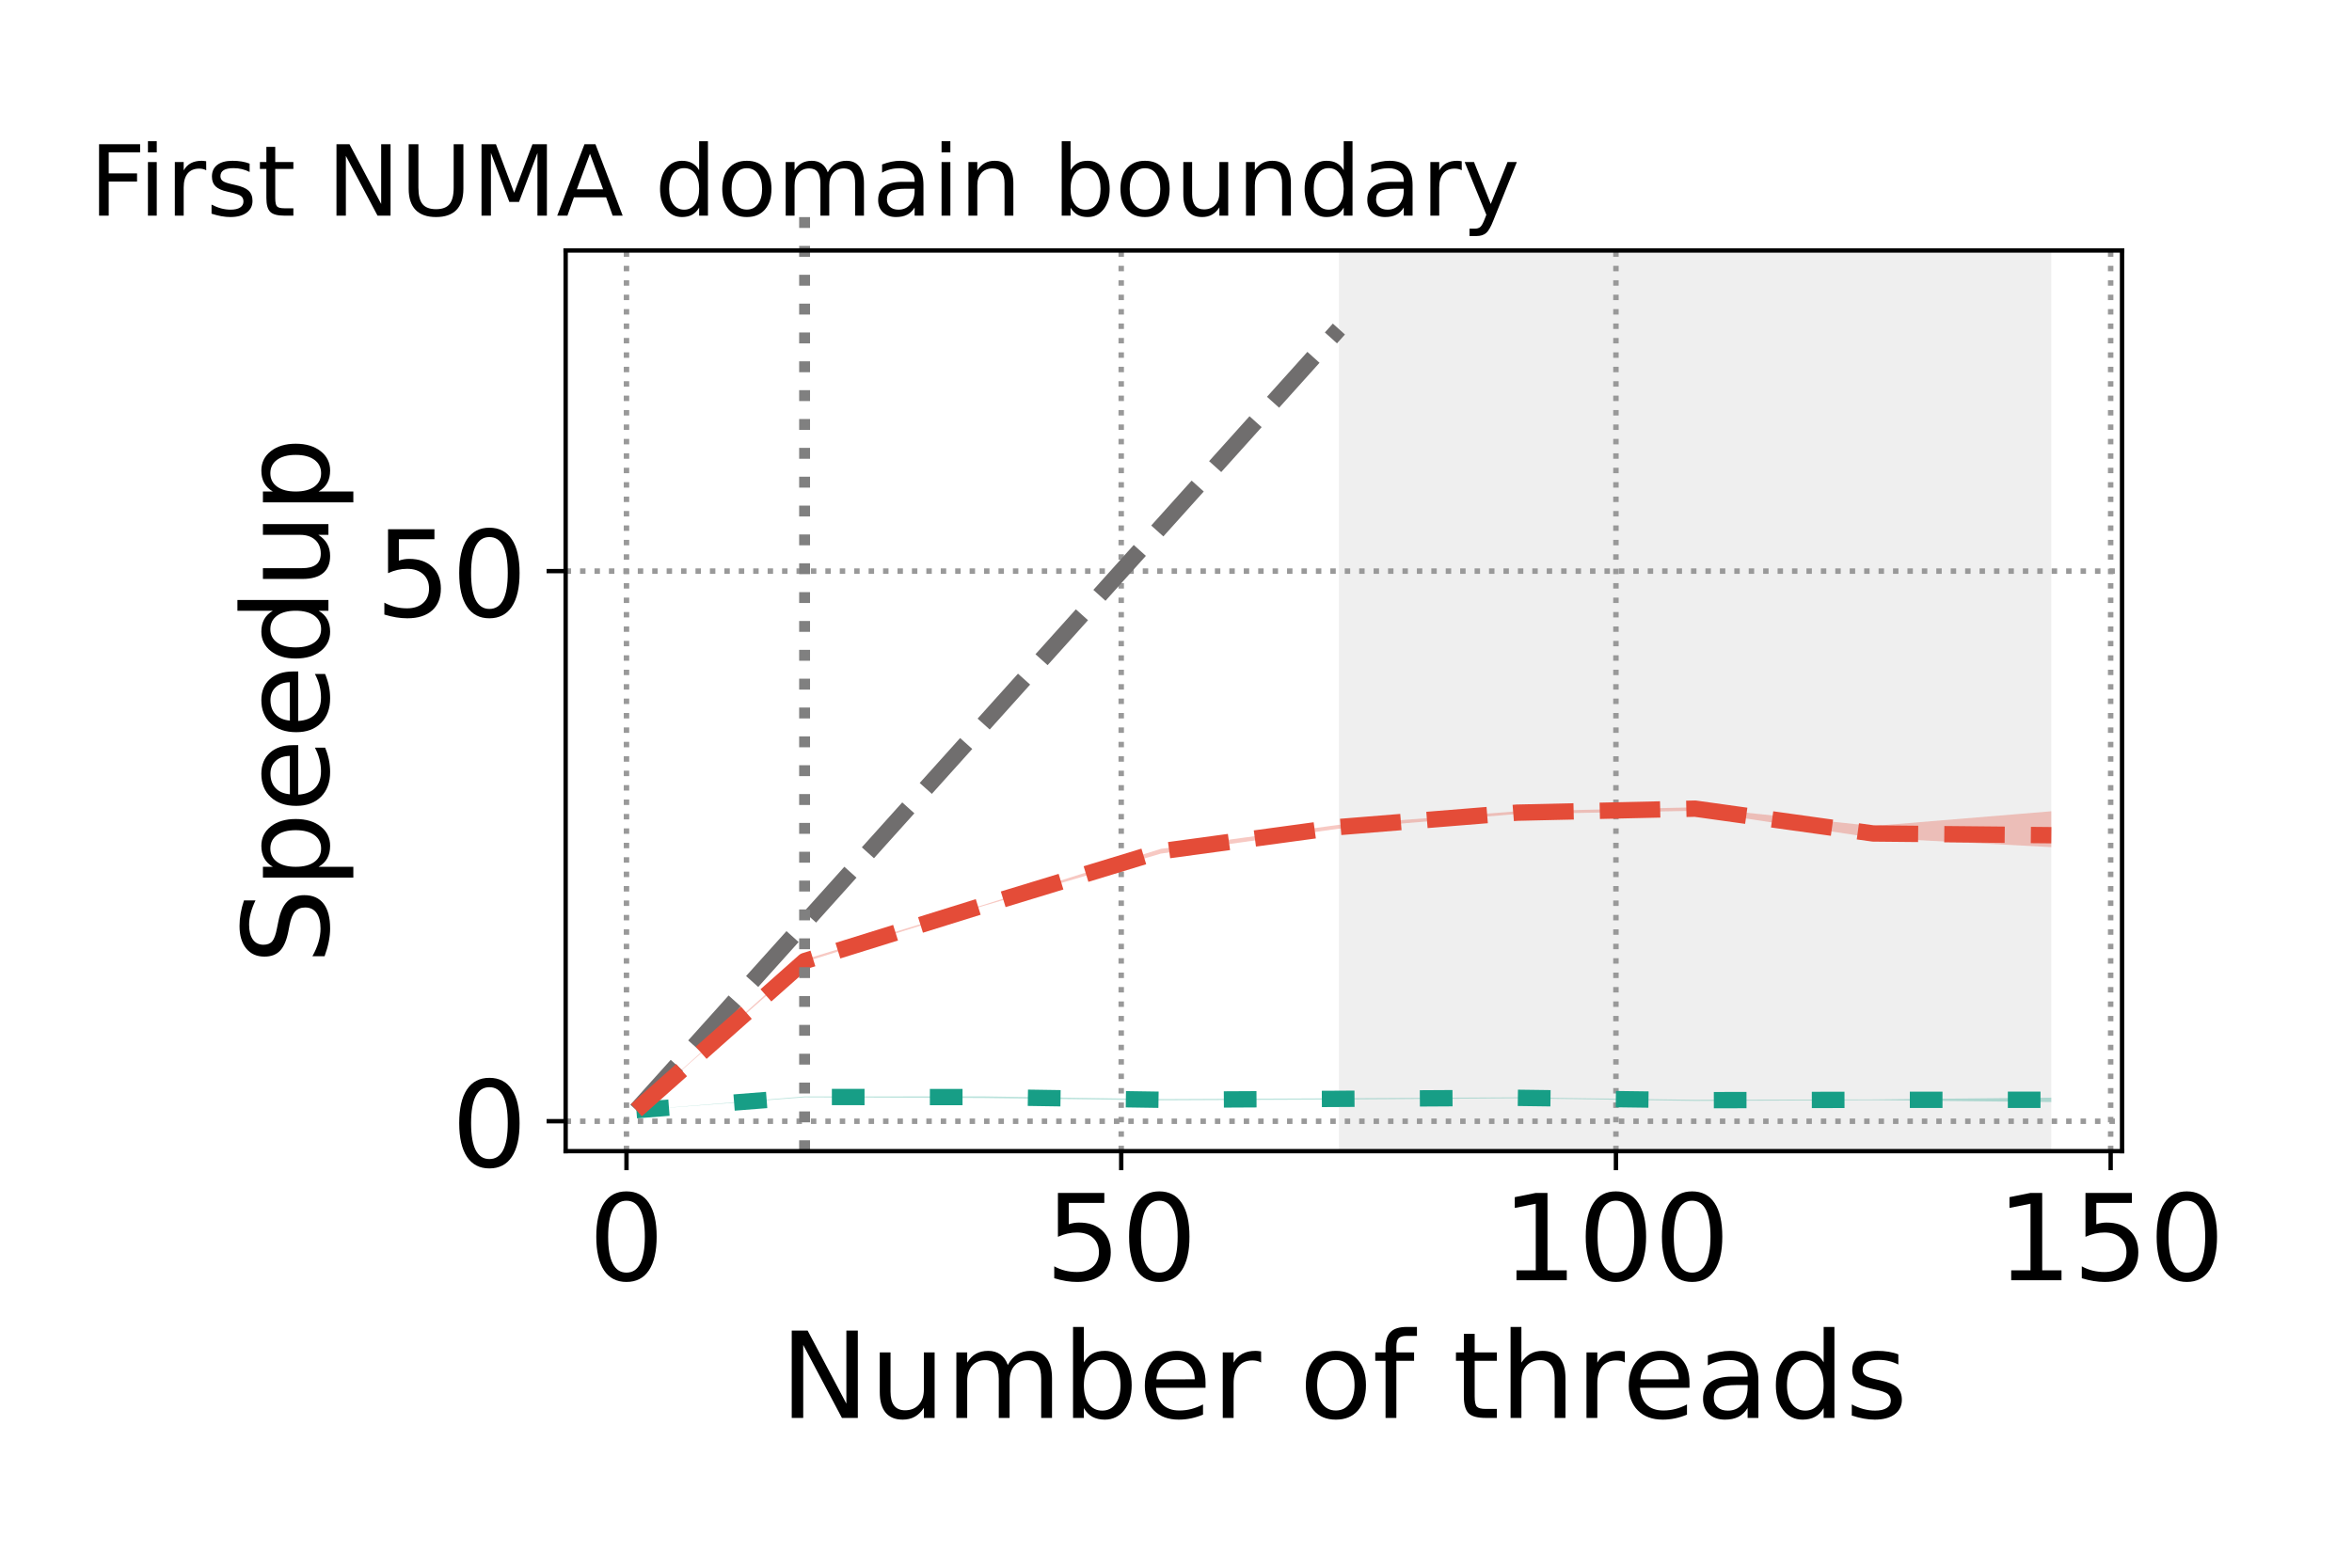 <?xml version="1.0" encoding="UTF-8" standalone="no"?>
<!-- Created with matplotlib (https://matplotlib.org/) -->

<svg
   xmlns:dc="http://purl.org/dc/elements/1.1/"
   xmlns:cc="http://creativecommons.org/ns#"
   xmlns:rdf="http://www.w3.org/1999/02/22-rdf-syntax-ns#"
   xmlns:svg="http://www.w3.org/2000/svg"
   xmlns="http://www.w3.org/2000/svg"
   xmlns:xlink="http://www.w3.org/1999/xlink"
   xmlns:sodipodi="http://sodipodi.sourceforge.net/DTD/sodipodi-0.dtd"
   xmlns:inkscape="http://www.inkscape.org/namespaces/inkscape"
   height="288pt"
   version="1.1"
   viewBox="0 0 432 288"
   width="432pt"
   id="svg323"
   sodipodi:docname="cell-grow-divide-2.svg"
   inkscape:version="0.92.5 (2060ec1f9f, 2020-04-08)">
  <sodipodi:namedview
     pagecolor="#ffffff"
     bordercolor="#666666"
     borderopacity="1"
     objecttolerance="10"
     gridtolerance="10"
     guidetolerance="10"
     inkscape:pageopacity="0"
     inkscape:pageshadow="2"
     inkscape:window-width="1920"
     inkscape:window-height="1163"
     id="namedview325"
     showgrid="false"
     inkscape:zoom="2.4583333"
     inkscape:cx="379.66756"
     inkscape:cy="237.91007"
     inkscape:window-x="0"
     inkscape:window-y="0"
     inkscape:window-maximized="1"
     inkscape:current-layer="axes_1" />
  <defs
     id="defs6">
    <style
       type="text/css"
       id="style4">*{stroke-linecap:butt;stroke-linejoin:round;}</style>
  </defs>
  <g
     id="figure_1">
    <g
       id="patch_1">
      <path
         d="M 0 288  L 432 288  L 432 0  L 0 0  z "
         style="fill:#ffffff;"
         id="path8" />
    </g>
    <g
       id="axes_1">
      <g
         id="patch_2">
        <path
           d="M 103.894 211.48  L 389.763 211.48  L 389.763 46.016  L 103.894 46.016  z "
           style="fill:#ffffff;"
           id="path11" />
      </g>
      <g
         id="patch_3">
        <path
           clip-path="url(#pd57c8d99ba)"
           d="M 245.92 211.48  L 245.92 46.016  L 376.769 46.016  L 376.769 211.48  z "
           style="fill:#b2b2b2;opacity:0.2;"
           id="path14" />
      </g>
      <g
         id="PolyCollection_1">
        <path
           clip-path="url(#pd57c8d99ba)"
           d="M 116.888 203.959  L 116.888 203.959  L 147.783 201.592  L 180.495 201.716  L 213.207 202.138  L 245.92 201.989  L 278.632 201.763  L 311.344 202.243  L 344.056 202.113  L 376.769 202.459  L 376.769 201.65  L 376.769 201.65  L 344.056 201.974  L 311.344 202.046  L 278.632 201.591  L 245.92 201.771  L 213.207 201.917  L 180.495 201.414  L 147.783 201.431  L 116.888 203.959  z "
           style="fill:#179e86;fill-opacity:0.3;"
           id="path17" />
      </g>
      <g
         id="PolyCollection_2">
        <path
           clip-path="url(#pd57c8d99ba)"
           d="M 116.888 203.959  L 116.888 203.959  L 147.783 176.736  L 180.495 166.463  L 213.207 156.818  L 245.92 152.233  L 278.632 149.542  L 311.344 148.953  L 344.056 153.912  L 376.769 155.624  L 376.769 149.039  L 376.769 149.039  L 344.056 151.742  L 311.344 148.316  L 278.632 149.047  L 245.92 151.527  L 213.207 155.943  L 180.495 166.287  L 147.783 176.269  L 116.888 203.959  z "
           style="fill:#e44c38;fill-opacity:0.3;"
           id="path20" />
      </g>
      <g
         id="matplotlib.axis_1">
        <g
           id="xtick_1">
          <g
             id="line2d_1">
            <path
               clip-path="url(#pd57c8d99ba)"
               d="M 115.07 211.48  L 115.07 46.016  "
               style="fill:none;stroke:#999999;stroke-dasharray:1,1.65;stroke-dashoffset:0;"
               id="path32" />
          </g>
          <g
             id="line2d_2">
            <defs
               id="defs36">
              <path
                 d="M 0 0  L 0 3.5  "
                 id="m0c63e950c4"
                 style="stroke:#000000;stroke-width:0.8;" />
            </defs>
            <g
               id="g40">
              <use
                 style="stroke:#000000;stroke-width:0.8;"
                 x="115.07"
                 xlink:href="#m0c63e950c4"
                 y="211.48"
                 id="use38" />
            </g>
          </g>
          <g
             id="text_1">
            <!-- 0 -->
            <g
               transform="translate(108.072 235.197)scale(0.22 -0.22)"
               id="g48">
              <defs
                 id="defs44">
                <path
                   d="M 31.781 66.406  Q 24.172 66.406 20.328 58.906  Q 16.5 51.422 16.5 36.375  Q 16.5 21.391 20.328 13.891  Q 24.172 6.391 31.781 6.391  Q 39.453 6.391 43.281 13.891  Q 47.125 21.391 47.125 36.375  Q 47.125 51.422 43.281 58.906  Q 39.453 66.406 31.781 66.406  z M 31.781 74.219  Q 44.047 74.219 50.516 64.516  Q 56.984 54.828 56.984 36.375  Q 56.984 17.969 50.516 8.266  Q 44.047 -1.422 31.781 -1.422  Q 19.531 -1.422 13.062 8.266  Q 6.594 17.969 6.594 36.375  Q 6.594 54.828 13.062 64.516  Q 19.531 74.219 31.781 74.219  z "
                   id="DejaVuSans-48" />
              </defs>
              <use
                 xlink:href="#DejaVuSans-48"
                 id="use46" />
            </g>
          </g>
        </g>
        <g
           id="xtick_2">
          <g
             id="line2d_3">
            <path
               clip-path="url(#pd57c8d99ba)"
               d="M 205.938 211.48  L 205.938 46.016  "
               style="fill:none;stroke:#999999;stroke-dasharray:1,1.65;stroke-dashoffset:0;"
               id="path52" />
          </g>
          <g
             id="line2d_4">
            <g
               id="g57">
              <use
                 style="stroke:#000000;stroke-width:0.8;"
                 x="205.938"
                 xlink:href="#m0c63e950c4"
                 y="211.48"
                 id="use55" />
            </g>
          </g>
          <g
             id="text_2">
            <!-- 50 -->
            <g
               transform="translate(191.94 235.197)scale(0.22 -0.22)"
               id="g67">
              <defs
                 id="defs61">
                <path
                   d="M 10.797 72.906  L 49.516 72.906  L 49.516 64.594  L 19.828 64.594  L 19.828 46.734  Q 21.969 47.469 24.109 47.828  Q 26.266 48.188 28.422 48.188  Q 40.625 48.188 47.75 41.5  Q 54.891 34.812 54.891 23.391  Q 54.891 11.625 47.562 5.094  Q 40.234 -1.422 26.906 -1.422  Q 22.312 -1.422 17.547 -0.641  Q 12.797 0.141 7.719 1.703  L 7.719 11.625  Q 12.109 9.234 16.797 8.062  Q 21.484 6.891 26.703 6.891  Q 35.156 6.891 40.078 11.328  Q 45.016 15.766 45.016 23.391  Q 45.016 31 40.078 35.438  Q 35.156 39.891 26.703 39.891  Q 22.75 39.891 18.812 39.016  Q 14.891 38.141 10.797 36.281  z "
                   id="DejaVuSans-53" />
              </defs>
              <use
                 xlink:href="#DejaVuSans-53"
                 id="use63" />
              <use
                 x="63.623"
                 xlink:href="#DejaVuSans-48"
                 id="use65" />
            </g>
          </g>
        </g>
        <g
           id="xtick_3">
          <g
             id="line2d_5">
            <path
               clip-path="url(#pd57c8d99ba)"
               d="M 296.805 211.48  L 296.805 46.016  "
               style="fill:none;stroke:#999999;stroke-dasharray:1,1.65;stroke-dashoffset:0;"
               id="path71" />
          </g>
          <g
             id="line2d_6">
            <g
               id="g76">
              <use
                 style="stroke:#000000;stroke-width:0.8;"
                 x="296.805"
                 xlink:href="#m0c63e950c4"
                 y="211.48"
                 id="use74" />
            </g>
          </g>
          <g
             id="text_3">
            <!-- 100 -->
            <g
               transform="translate(275.809 235.197)scale(0.22 -0.22)"
               id="g88">
              <defs
                 id="defs80">
                <path
                   d="M 12.406 8.297  L 28.516 8.297  L 28.516 63.922  L 10.984 60.406  L 10.984 69.391  L 28.422 72.906  L 38.281 72.906  L 38.281 8.297  L 54.391 8.297  L 54.391 0  L 12.406 0  z "
                   id="DejaVuSans-49" />
              </defs>
              <use
                 xlink:href="#DejaVuSans-49"
                 id="use82" />
              <use
                 x="63.623"
                 xlink:href="#DejaVuSans-48"
                 id="use84" />
              <use
                 x="127.246"
                 xlink:href="#DejaVuSans-48"
                 id="use86" />
            </g>
          </g>
        </g>
        <g
           id="xtick_4">
          <g
             id="line2d_7">
            <path
               clip-path="url(#pd57c8d99ba)"
               d="M 387.673 211.48  L 387.673 46.016  "
               style="fill:none;stroke:#999999;stroke-dasharray:1,1.65;stroke-dashoffset:0;"
               id="path92" />
          </g>
          <g
             id="line2d_8">
            <g
               id="g97">
              <use
                 style="stroke:#000000;stroke-width:0.8;"
                 x="387.673"
                 xlink:href="#m0c63e950c4"
                 y="211.48"
                 id="use95" />
            </g>
          </g>
          <g
             id="text_4">
            <!-- 150 -->
            <g
               transform="translate(366.676 235.197)scale(0.22 -0.22)"
               id="g106">
              <use
                 xlink:href="#DejaVuSans-49"
                 id="use100" />
              <use
                 x="63.623"
                 xlink:href="#DejaVuSans-53"
                 id="use102" />
              <use
                 x="127.246"
                 xlink:href="#DejaVuSans-48"
                 id="use104" />
            </g>
          </g>
        </g>
        <g
           id="text_5">
          <!-- Number of threads -->
          <g
             transform="translate(143.263 260.488)scale(0.22 -0.22)"
             id="g160">
            <defs
               id="defs124">
              <path
                 d="M 9.812 72.906  L 23.094 72.906  L 55.422 11.922  L 55.422 72.906  L 64.984 72.906  L 64.984 0  L 51.703 0  L 19.391 60.984  L 19.391 0  L 9.812 0  z "
                 id="DejaVuSans-78" />
              <path
                 d="M 8.5 21.578  L 8.5 54.688  L 17.484 54.688  L 17.484 21.922  Q 17.484 14.156 20.5 10.266  Q 23.531 6.391 29.594 6.391  Q 36.859 6.391 41.078 11.031  Q 45.312 15.672 45.312 23.688  L 45.312 54.688  L 54.297 54.688  L 54.297 0  L 45.312 0  L 45.312 8.406  Q 42.047 3.422 37.719 1  Q 33.406 -1.422 27.688 -1.422  Q 18.266 -1.422 13.375 4.438  Q 8.5 10.297 8.5 21.578  z M 31.109 56  z "
                 id="DejaVuSans-117" />
              <path
                 d="M 52 44.188  Q 55.375 50.25 60.062 53.125  Q 64.75 56 71.094 56  Q 79.641 56 84.281 50.016  Q 88.922 44.047 88.922 33.016  L 88.922 0  L 79.891 0  L 79.891 32.719  Q 79.891 40.578 77.094 44.375  Q 74.312 48.188 68.609 48.188  Q 61.625 48.188 57.562 43.547  Q 53.516 38.922 53.516 30.906  L 53.516 0  L 44.484 0  L 44.484 32.719  Q 44.484 40.625 41.703 44.406  Q 38.922 48.188 33.109 48.188  Q 26.219 48.188 22.156 43.531  Q 18.109 38.875 18.109 30.906  L 18.109 0  L 9.078 0  L 9.078 54.688  L 18.109 54.688  L 18.109 46.188  Q 21.188 51.219 25.484 53.609  Q 29.781 56 35.688 56  Q 41.656 56 45.828 52.969  Q 50 49.953 52 44.188  z "
                 id="DejaVuSans-109" />
              <path
                 d="M 48.688 27.297  Q 48.688 37.203 44.609 42.844  Q 40.531 48.484 33.406 48.484  Q 26.266 48.484 22.188 42.844  Q 18.109 37.203 18.109 27.297  Q 18.109 17.391 22.188 11.75  Q 26.266 6.109 33.406 6.109  Q 40.531 6.109 44.609 11.75  Q 48.688 17.391 48.688 27.297  z M 18.109 46.391  Q 20.953 51.266 25.266 53.625  Q 29.594 56 35.594 56  Q 45.562 56 51.781 48.094  Q 58.016 40.188 58.016 27.297  Q 58.016 14.406 51.781 6.484  Q 45.562 -1.422 35.594 -1.422  Q 29.594 -1.422 25.266 0.953  Q 20.953 3.328 18.109 8.203  L 18.109 0  L 9.078 0  L 9.078 75.984  L 18.109 75.984  z "
                 id="DejaVuSans-98" />
              <path
                 d="M 56.203 29.594  L 56.203 25.203  L 14.891 25.203  Q 15.484 15.922 20.484 11.062  Q 25.484 6.203 34.422 6.203  Q 39.594 6.203 44.453 7.469  Q 49.312 8.734 54.109 11.281  L 54.109 2.781  Q 49.266 0.734 44.188 -0.344  Q 39.109 -1.422 33.891 -1.422  Q 20.797 -1.422 13.156 6.188  Q 5.516 13.812 5.516 26.812  Q 5.516 40.234 12.766 48.109  Q 20.016 56 32.328 56  Q 43.359 56 49.781 48.891  Q 56.203 41.797 56.203 29.594  z M 47.219 32.234  Q 47.125 39.594 43.094 43.984  Q 39.062 48.391 32.422 48.391  Q 24.906 48.391 20.391 44.141  Q 15.875 39.891 15.188 32.172  z "
                 id="DejaVuSans-101" />
              <path
                 d="M 41.109 46.297  Q 39.594 47.172 37.812 47.578  Q 36.031 48 33.891 48  Q 26.266 48 22.188 43.047  Q 18.109 38.094 18.109 28.812  L 18.109 0  L 9.078 0  L 9.078 54.688  L 18.109 54.688  L 18.109 46.188  Q 20.953 51.172 25.484 53.578  Q 30.031 56 36.531 56  Q 37.453 56 38.578 55.875  Q 39.703 55.766 41.062 55.516  z "
                 id="DejaVuSans-114" />
              <path
                 id="DejaVuSans-32" />
              <path
                 d="M 30.609 48.391  Q 23.391 48.391 19.188 42.75  Q 14.984 37.109 14.984 27.297  Q 14.984 17.484 19.156 11.844  Q 23.344 6.203 30.609 6.203  Q 37.797 6.203 41.984 11.859  Q 46.188 17.531 46.188 27.297  Q 46.188 37.016 41.984 42.703  Q 37.797 48.391 30.609 48.391  z M 30.609 56  Q 42.328 56 49.016 48.375  Q 55.719 40.766 55.719 27.297  Q 55.719 13.875 49.016 6.219  Q 42.328 -1.422 30.609 -1.422  Q 18.844 -1.422 12.172 6.219  Q 5.516 13.875 5.516 27.297  Q 5.516 40.766 12.172 48.375  Q 18.844 56 30.609 56  z "
                 id="DejaVuSans-111" />
              <path
                 d="M 37.109 75.984  L 37.109 68.5  L 28.516 68.5  Q 23.688 68.5 21.797 66.547  Q 19.922 64.594 19.922 59.516  L 19.922 54.688  L 34.719 54.688  L 34.719 47.703  L 19.922 47.703  L 19.922 0  L 10.891 0  L 10.891 47.703  L 2.297 47.703  L 2.297 54.688  L 10.891 54.688  L 10.891 58.5  Q 10.891 67.625 15.141 71.797  Q 19.391 75.984 28.609 75.984  z "
                 id="DejaVuSans-102" />
              <path
                 d="M 18.312 70.219  L 18.312 54.688  L 36.812 54.688  L 36.812 47.703  L 18.312 47.703  L 18.312 18.016  Q 18.312 11.328 20.141 9.422  Q 21.969 7.516 27.594 7.516  L 36.812 7.516  L 36.812 0  L 27.594 0  Q 17.188 0 13.234 3.875  Q 9.281 7.766 9.281 18.016  L 9.281 47.703  L 2.688 47.703  L 2.688 54.688  L 9.281 54.688  L 9.281 70.219  z "
                 id="DejaVuSans-116" />
              <path
                 d="M 54.891 33.016  L 54.891 0  L 45.906 0  L 45.906 32.719  Q 45.906 40.484 42.875 44.328  Q 39.844 48.188 33.797 48.188  Q 26.516 48.188 22.312 43.547  Q 18.109 38.922 18.109 30.906  L 18.109 0  L 9.078 0  L 9.078 75.984  L 18.109 75.984  L 18.109 46.188  Q 21.344 51.125 25.703 53.562  Q 30.078 56 35.797 56  Q 45.219 56 50.047 50.172  Q 54.891 44.344 54.891 33.016  z "
                 id="DejaVuSans-104" />
              <path
                 d="M 34.281 27.484  Q 23.391 27.484 19.188 25  Q 14.984 22.516 14.984 16.5  Q 14.984 11.719 18.141 8.906  Q 21.297 6.109 26.703 6.109  Q 34.188 6.109 38.703 11.406  Q 43.219 16.703 43.219 25.484  L 43.219 27.484  z M 52.203 31.203  L 52.203 0  L 43.219 0  L 43.219 8.297  Q 40.141 3.328 35.547 0.953  Q 30.953 -1.422 24.312 -1.422  Q 15.922 -1.422 10.953 3.297  Q 6 8.016 6 15.922  Q 6 25.141 12.172 29.828  Q 18.359 34.516 30.609 34.516  L 43.219 34.516  L 43.219 35.406  Q 43.219 41.609 39.141 45  Q 35.062 48.391 27.688 48.391  Q 23 48.391 18.547 47.266  Q 14.109 46.141 10.016 43.891  L 10.016 52.203  Q 14.938 54.109 19.578 55.047  Q 24.219 56 28.609 56  Q 40.484 56 46.344 49.844  Q 52.203 43.703 52.203 31.203  z "
                 id="DejaVuSans-97" />
              <path
                 d="M 45.406 46.391  L 45.406 75.984  L 54.391 75.984  L 54.391 0  L 45.406 0  L 45.406 8.203  Q 42.578 3.328 38.25 0.953  Q 33.938 -1.422 27.875 -1.422  Q 17.969 -1.422 11.734 6.484  Q 5.516 14.406 5.516 27.297  Q 5.516 40.188 11.734 48.094  Q 17.969 56 27.875 56  Q 33.938 56 38.25 53.625  Q 42.578 51.266 45.406 46.391  z M 14.797 27.297  Q 14.797 17.391 18.875 11.75  Q 22.953 6.109 30.078 6.109  Q 37.203 6.109 41.297 11.75  Q 45.406 17.391 45.406 27.297  Q 45.406 37.203 41.297 42.844  Q 37.203 48.484 30.078 48.484  Q 22.953 48.484 18.875 42.844  Q 14.797 37.203 14.797 27.297  z "
                 id="DejaVuSans-100" />
              <path
                 d="M 44.281 53.078  L 44.281 44.578  Q 40.484 46.531 36.375 47.5  Q 32.281 48.484 27.875 48.484  Q 21.188 48.484 17.844 46.438  Q 14.5 44.391 14.5 40.281  Q 14.5 37.156 16.891 35.375  Q 19.281 33.594 26.516 31.984  L 29.594 31.297  Q 39.156 29.25 43.188 25.516  Q 47.219 21.781 47.219 15.094  Q 47.219 7.469 41.188 3.016  Q 35.156 -1.422 24.609 -1.422  Q 20.219 -1.422 15.453 -0.562  Q 10.688 0.297 5.422 2  L 5.422 11.281  Q 10.406 8.688 15.234 7.391  Q 20.062 6.109 24.812 6.109  Q 31.156 6.109 34.562 8.281  Q 37.984 10.453 37.984 14.406  Q 37.984 18.062 35.516 20.016  Q 33.062 21.969 24.703 23.781  L 21.578 24.516  Q 13.234 26.266 9.516 29.906  Q 5.812 33.547 5.812 39.891  Q 5.812 47.609 11.281 51.797  Q 16.75 56 26.812 56  Q 31.781 56 36.172 55.266  Q 40.578 54.547 44.281 53.078  z "
                 id="DejaVuSans-115" />
            </defs>
            <use
               xlink:href="#DejaVuSans-78"
               id="use126" />
            <use
               x="74.805"
               xlink:href="#DejaVuSans-117"
               id="use128" />
            <use
               x="138.184"
               xlink:href="#DejaVuSans-109"
               id="use130" />
            <use
               x="235.596"
               xlink:href="#DejaVuSans-98"
               id="use132" />
            <use
               x="299.072"
               xlink:href="#DejaVuSans-101"
               id="use134" />
            <use
               x="360.596"
               xlink:href="#DejaVuSans-114"
               id="use136" />
            <use
               x="401.709"
               xlink:href="#DejaVuSans-32"
               id="use138" />
            <use
               x="433.496"
               xlink:href="#DejaVuSans-111"
               id="use140" />
            <use
               x="494.678"
               xlink:href="#DejaVuSans-102"
               id="use142" />
            <use
               x="529.883"
               xlink:href="#DejaVuSans-32"
               id="use144" />
            <use
               x="561.67"
               xlink:href="#DejaVuSans-116"
               id="use146" />
            <use
               x="600.879"
               xlink:href="#DejaVuSans-104"
               id="use148" />
            <use
               x="664.258"
               xlink:href="#DejaVuSans-114"
               id="use150" />
            <use
               x="703.121"
               xlink:href="#DejaVuSans-101"
               id="use152" />
            <use
               x="764.645"
               xlink:href="#DejaVuSans-97"
               id="use154" />
            <use
               x="825.924"
               xlink:href="#DejaVuSans-100"
               id="use156" />
            <use
               x="889.4"
               xlink:href="#DejaVuSans-115"
               id="use158" />
          </g>
        </g>
      </g>
      <g
         id="matplotlib.axis_2">
        <g
           id="ytick_1">
          <g
             id="line2d_9">
            <path
               clip-path="url(#pd57c8d99ba)"
               d="M 103.894 205.98  L 389.763 205.98  "
               style="fill:none;stroke:#999999;stroke-dasharray:1,1.65;stroke-dashoffset:0;"
               id="path164" />
          </g>
          <g
             id="line2d_10">
            <defs
               id="defs168">
              <path
                 d="M 0 0  L -3.5 0  "
                 id="m5ca0cea473"
                 style="stroke:#000000;stroke-width:0.8;" />
            </defs>
            <g
               id="g172">
              <use
                 style="stroke:#000000;stroke-width:0.8;"
                 x="103.894"
                 xlink:href="#m5ca0cea473"
                 y="205.98"
                 id="use170" />
            </g>
          </g>
          <g
             id="text_6">
            <!-- 0 -->
            <g
               transform="translate(82.896 214.338)scale(0.22 -0.22)"
               id="g177">
              <use
                 xlink:href="#DejaVuSans-48"
                 id="use175" />
            </g>
          </g>
        </g>
        <g
           id="ytick_2">
          <g
             id="line2d_11">
            <path
               clip-path="url(#pd57c8d99ba)"
               d="M 103.894 104.916  L 389.763 104.916  "
               style="fill:none;stroke:#999999;stroke-dasharray:1,1.65;stroke-dashoffset:0;"
               id="path181" />
          </g>
          <g
             id="line2d_12">
            <g
               id="g186">
              <use
                 style="stroke:#000000;stroke-width:0.8;"
                 x="103.894"
                 xlink:href="#m5ca0cea473"
                 y="104.916"
                 id="use184" />
            </g>
          </g>
          <g
             id="text_7">
            <!-- 50 -->
            <g
               transform="translate(68.899 113.274)scale(0.22 -0.22)"
               id="g193">
              <use
                 xlink:href="#DejaVuSans-53"
                 id="use189" />
              <use
                 x="63.623"
                 xlink:href="#DejaVuSans-48"
                 id="use191" />
            </g>
          </g>
        </g>
        <g
           id="text_8">
          <!-- Speedup -->
          <g
             transform="translate(60.323 177.189)rotate(-90)scale(0.22 -0.22)"
             id="g215">
            <defs
               id="defs199">
              <path
                 d="M 53.516 70.516  L 53.516 60.891  Q 47.906 63.578 42.922 64.891  Q 37.938 66.219 33.297 66.219  Q 25.25 66.219 20.875 63.094  Q 16.5 59.969 16.5 54.203  Q 16.5 49.359 19.406 46.891  Q 22.312 44.438 30.422 42.922  L 36.375 41.703  Q 47.406 39.594 52.656 34.297  Q 57.906 29 57.906 20.125  Q 57.906 9.516 50.797 4.047  Q 43.703 -1.422 29.984 -1.422  Q 24.812 -1.422 18.969 -0.25  Q 13.141 0.922 6.891 3.219  L 6.891 13.375  Q 12.891 10.016 18.656 8.297  Q 24.422 6.594 29.984 6.594  Q 38.422 6.594 43.016 9.906  Q 47.609 13.234 47.609 19.391  Q 47.609 24.75 44.312 27.781  Q 41.016 30.812 33.5 32.328  L 27.484 33.5  Q 16.453 35.688 11.516 40.375  Q 6.594 45.062 6.594 53.422  Q 6.594 63.094 13.406 68.656  Q 20.219 74.219 32.172 74.219  Q 37.312 74.219 42.625 73.281  Q 47.953 72.359 53.516 70.516  z "
                 id="DejaVuSans-83" />
              <path
                 d="M 18.109 8.203  L 18.109 -20.797  L 9.078 -20.797  L 9.078 54.688  L 18.109 54.688  L 18.109 46.391  Q 20.953 51.266 25.266 53.625  Q 29.594 56 35.594 56  Q 45.562 56 51.781 48.094  Q 58.016 40.188 58.016 27.297  Q 58.016 14.406 51.781 6.484  Q 45.562 -1.422 35.594 -1.422  Q 29.594 -1.422 25.266 0.953  Q 20.953 3.328 18.109 8.203  z M 48.688 27.297  Q 48.688 37.203 44.609 42.844  Q 40.531 48.484 33.406 48.484  Q 26.266 48.484 22.188 42.844  Q 18.109 37.203 18.109 27.297  Q 18.109 17.391 22.188 11.75  Q 26.266 6.109 33.406 6.109  Q 40.531 6.109 44.609 11.75  Q 48.688 17.391 48.688 27.297  z "
                 id="DejaVuSans-112" />
            </defs>
            <use
               xlink:href="#DejaVuSans-83"
               id="use201" />
            <use
               x="63.477"
               xlink:href="#DejaVuSans-112"
               id="use203" />
            <use
               x="126.953"
               xlink:href="#DejaVuSans-101"
               id="use205" />
            <use
               x="188.477"
               xlink:href="#DejaVuSans-101"
               id="use207" />
            <use
               x="250"
               xlink:href="#DejaVuSans-100"
               id="use209" />
            <use
               x="313.477"
               xlink:href="#DejaVuSans-117"
               id="use211" />
            <use
               x="376.855"
               xlink:href="#DejaVuSans-112"
               id="use213" />
          </g>
        </g>
      </g>
      <g
         id="line2d_13">
        <path
           clip-path="url(#pd57c8d99ba)"
           d="M 116.888 203.959  L 118.705 201.938  L 120.522 199.916  L 122.34 197.895  L 124.157 195.874  L 125.975 193.852  L 127.792 191.831  L 129.609 189.81  L 131.427 187.789  L 133.244 185.767  L 135.061 183.746  L 136.879 181.725  L 138.696 179.703  L 140.513 177.682  L 142.331 175.661  L 144.148 173.64  L 145.965 171.618  L 147.783 169.597  L 149.6 167.576  L 151.417 165.554  L 153.235 163.533  L 155.052 161.512  L 156.869 159.491  L 158.687 157.469  L 160.504 155.448  L 162.321 153.427  L 164.139 151.405  L 165.956 149.384  L 167.774 147.363  L 169.591 145.342  L 171.408 143.32  L 173.226 141.299  L 175.043 139.278  L 176.86 137.257  L 178.678 135.235  L 180.495 133.214  L 182.312 131.193  L 184.13 129.171  L 185.947 127.15  L 187.764 125.129  L 189.582 123.108  L 191.399 121.086  L 193.216 119.065  L 195.034 117.044  L 196.851 115.022  L 198.668 113.001  L 200.486 110.98  L 202.303 108.959  L 204.121 106.937  L 205.938 104.916  L 207.755 102.895  L 209.573 100.873  L 211.39 98.852  L 213.207 96.831  L 215.025 94.81  L 216.842 92.788  L 218.659 90.767  L 220.477 88.746  L 222.294 86.724  L 224.111 84.703  L 225.929 82.682  L 227.746 80.661  L 229.563 78.639  L 231.381 76.618  L 233.198 74.597  L 235.015 72.575  L 236.833 70.554  L 238.65 68.533  L 240.467 66.512  L 242.285 64.49  L 244.102 62.469  L 245.92 60.448  "
           style="fill:none;stroke:#706e6e;stroke-dasharray:11.1,4.8;stroke-dashoffset:0;stroke-width:3;"
           id="path219" />
      </g>
      <g
         id="line2d_14">
        <path
           clip-path="url(#pd57c8d99ba)"
           d="M 116.888 203.959  L 147.783 201.53  L 180.495 201.544  L 213.207 202.04  L 245.92 201.869  L 278.632 201.681  L 311.344 202.114  L 344.056 202.05  L 376.769 202.043  "
           style="fill:none;stroke:#179e86;stroke-dasharray:6,12;stroke-dashoffset:0;stroke-width:3;"
           id="path222" />
      </g>
      <g
         id="line2d_15">
        <path
           clip-path="url(#pd57c8d99ba)"
           d="M 116.888 203.959  L 147.783 176.554  L 180.495 166.358  L 213.207 156.386  L 245.92 151.94  L 278.632 149.295  L 311.344 148.557  L 344.056 153.117  L 376.769 153.436  "
           style="fill:none;stroke:#e44c38;stroke-dasharray:11.1,4.8;stroke-dashoffset:0;stroke-width:3;"
           id="path225" />
      </g>
      <g
         id="line2d_18" />
      <g
         id="line2d_19">
        <path
           d="M 147.783 211.48  L 147.783 39.617  "
           style="fill:none;stroke:#808080;stroke-dasharray:2,3.3;stroke-dashoffset:0;stroke-width:2;"
           id="path237" />
      </g>
      <g
         id="patch_4">
        <path
           d="M 103.894 211.48  L 103.894 46.016  "
           style="fill:none;stroke:#000000;stroke-linecap:square;stroke-linejoin:miter;stroke-width:0.8;"
           id="path240" />
      </g>
      <g
         id="patch_5">
        <path
           d="M 389.763 211.48  L 389.763 46.016  "
           style="fill:none;stroke:#000000;stroke-linecap:square;stroke-linejoin:miter;stroke-width:0.8;"
           id="path243" />
      </g>
      <g
         id="patch_6">
        <path
           d="M 103.894 211.48  L 389.763 211.48  "
           style="fill:none;stroke:#000000;stroke-linecap:square;stroke-linejoin:miter;stroke-width:0.8;"
           id="path246" />
      </g>
      <g
         id="patch_7">
        <path
           d="M 103.894 46.016  L 389.763 46.016  "
           style="fill:none;stroke:#000000;stroke-linecap:square;stroke-linejoin:miter;stroke-width:0.8;"
           id="path249" />
      </g>
      <g
         id="text_9">
        <!-- First NUMA domain boundary -->
        <g
           transform="translate(16.429 39.617)scale(0.18 -0.18)"
           id="g313">
          <defs
             id="defs259">
            <path
               d="M 9.812 72.906  L 51.703 72.906  L 51.703 64.594  L 19.672 64.594  L 19.672 43.109  L 48.578 43.109  L 48.578 34.812  L 19.672 34.812  L 19.672 0  L 9.812 0  z "
               id="DejaVuSans-70" />
            <path
               d="M 9.422 54.688  L 18.406 54.688  L 18.406 0  L 9.422 0  z M 9.422 75.984  L 18.406 75.984  L 18.406 64.594  L 9.422 64.594  z "
               id="DejaVuSans-105" />
            <path
               d="M 8.688 72.906  L 18.609 72.906  L 18.609 28.609  Q 18.609 16.891 22.844 11.734  Q 27.094 6.594 36.625 6.594  Q 46.094 6.594 50.344 11.734  Q 54.594 16.891 54.594 28.609  L 54.594 72.906  L 64.5 72.906  L 64.5 27.391  Q 64.5 13.141 57.438 5.859  Q 50.391 -1.422 36.625 -1.422  Q 22.797 -1.422 15.734 5.859  Q 8.688 13.141 8.688 27.391  z "
               id="DejaVuSans-85" />
            <path
               d="M 9.812 72.906  L 24.516 72.906  L 43.109 23.297  L 61.812 72.906  L 76.516 72.906  L 76.516 0  L 66.891 0  L 66.891 64.016  L 48.094 14.016  L 38.188 14.016  L 19.391 64.016  L 19.391 0  L 9.812 0  z "
               id="DejaVuSans-77" />
            <path
               d="M 34.188 63.188  L 20.797 26.906  L 47.609 26.906  z M 28.609 72.906  L 39.797 72.906  L 67.578 0  L 57.328 0  L 50.688 18.703  L 17.828 18.703  L 11.188 0  L 0.781 0  z "
               id="DejaVuSans-65" />
            <path
               d="M 54.891 33.016  L 54.891 0  L 45.906 0  L 45.906 32.719  Q 45.906 40.484 42.875 44.328  Q 39.844 48.188 33.797 48.188  Q 26.516 48.188 22.312 43.547  Q 18.109 38.922 18.109 30.906  L 18.109 0  L 9.078 0  L 9.078 54.688  L 18.109 54.688  L 18.109 46.188  Q 21.344 51.125 25.703 53.562  Q 30.078 56 35.797 56  Q 45.219 56 50.047 50.172  Q 54.891 44.344 54.891 33.016  z "
               id="DejaVuSans-110" />
            <path
               d="M 32.172 -5.078  Q 28.375 -14.844 24.75 -17.812  Q 21.141 -20.797 15.094 -20.797  L 7.906 -20.797  L 7.906 -13.281  L 13.188 -13.281  Q 16.891 -13.281 18.938 -11.516  Q 21 -9.766 23.484 -3.219  L 25.094 0.875  L 2.984 54.688  L 12.5 54.688  L 29.594 11.922  L 46.688 54.688  L 56.203 54.688  z "
               id="DejaVuSans-121" />
          </defs>
          <use
             xlink:href="#DejaVuSans-70"
             id="use261" />
          <use
             x="50.27"
             xlink:href="#DejaVuSans-105"
             id="use263" />
          <use
             x="78.053"
             xlink:href="#DejaVuSans-114"
             id="use265" />
          <use
             x="119.166"
             xlink:href="#DejaVuSans-115"
             id="use267" />
          <use
             x="171.266"
             xlink:href="#DejaVuSans-116"
             id="use269" />
          <use
             x="210.475"
             xlink:href="#DejaVuSans-32"
             id="use271" />
          <use
             x="242.262"
             xlink:href="#DejaVuSans-78"
             id="use273" />
          <use
             x="317.066"
             xlink:href="#DejaVuSans-85"
             id="use275" />
          <use
             x="390.26"
             xlink:href="#DejaVuSans-77"
             id="use277" />
          <use
             x="476.539"
             xlink:href="#DejaVuSans-65"
             id="use279" />
          <use
             x="544.947"
             xlink:href="#DejaVuSans-32"
             id="use281" />
          <use
             x="576.734"
             xlink:href="#DejaVuSans-100"
             id="use283" />
          <use
             x="640.211"
             xlink:href="#DejaVuSans-111"
             id="use285" />
          <use
             x="701.393"
             xlink:href="#DejaVuSans-109"
             id="use287" />
          <use
             x="798.805"
             xlink:href="#DejaVuSans-97"
             id="use289" />
          <use
             x="860.084"
             xlink:href="#DejaVuSans-105"
             id="use291" />
          <use
             x="887.867"
             xlink:href="#DejaVuSans-110"
             id="use293" />
          <use
             x="951.246"
             xlink:href="#DejaVuSans-32"
             id="use295" />
          <use
             x="983.033"
             xlink:href="#DejaVuSans-98"
             id="use297" />
          <use
             x="1046.51"
             xlink:href="#DejaVuSans-111"
             id="use299" />
          <use
             x="1107.691"
             xlink:href="#DejaVuSans-117"
             id="use301" />
          <use
             x="1171.07"
             xlink:href="#DejaVuSans-110"
             id="use303" />
          <use
             x="1234.449"
             xlink:href="#DejaVuSans-100"
             id="use305" />
          <use
             x="1297.926"
             xlink:href="#DejaVuSans-97"
             id="use307" />
          <use
             x="1359.205"
             xlink:href="#DejaVuSans-114"
             id="use309" />
          <use
             x="1400.318"
             xlink:href="#DejaVuSans-121"
             id="use311" />
        </g>
      </g>
    </g>
  </g>
  <defs
     id="defs321">
    <clipPath
       id="pd57c8d99ba">
      <rect
         height="165.464"
         width="285.869"
         x="103.894"
         y="46.016"
         id="rect318" />
    </clipPath>
  </defs>
</svg>
